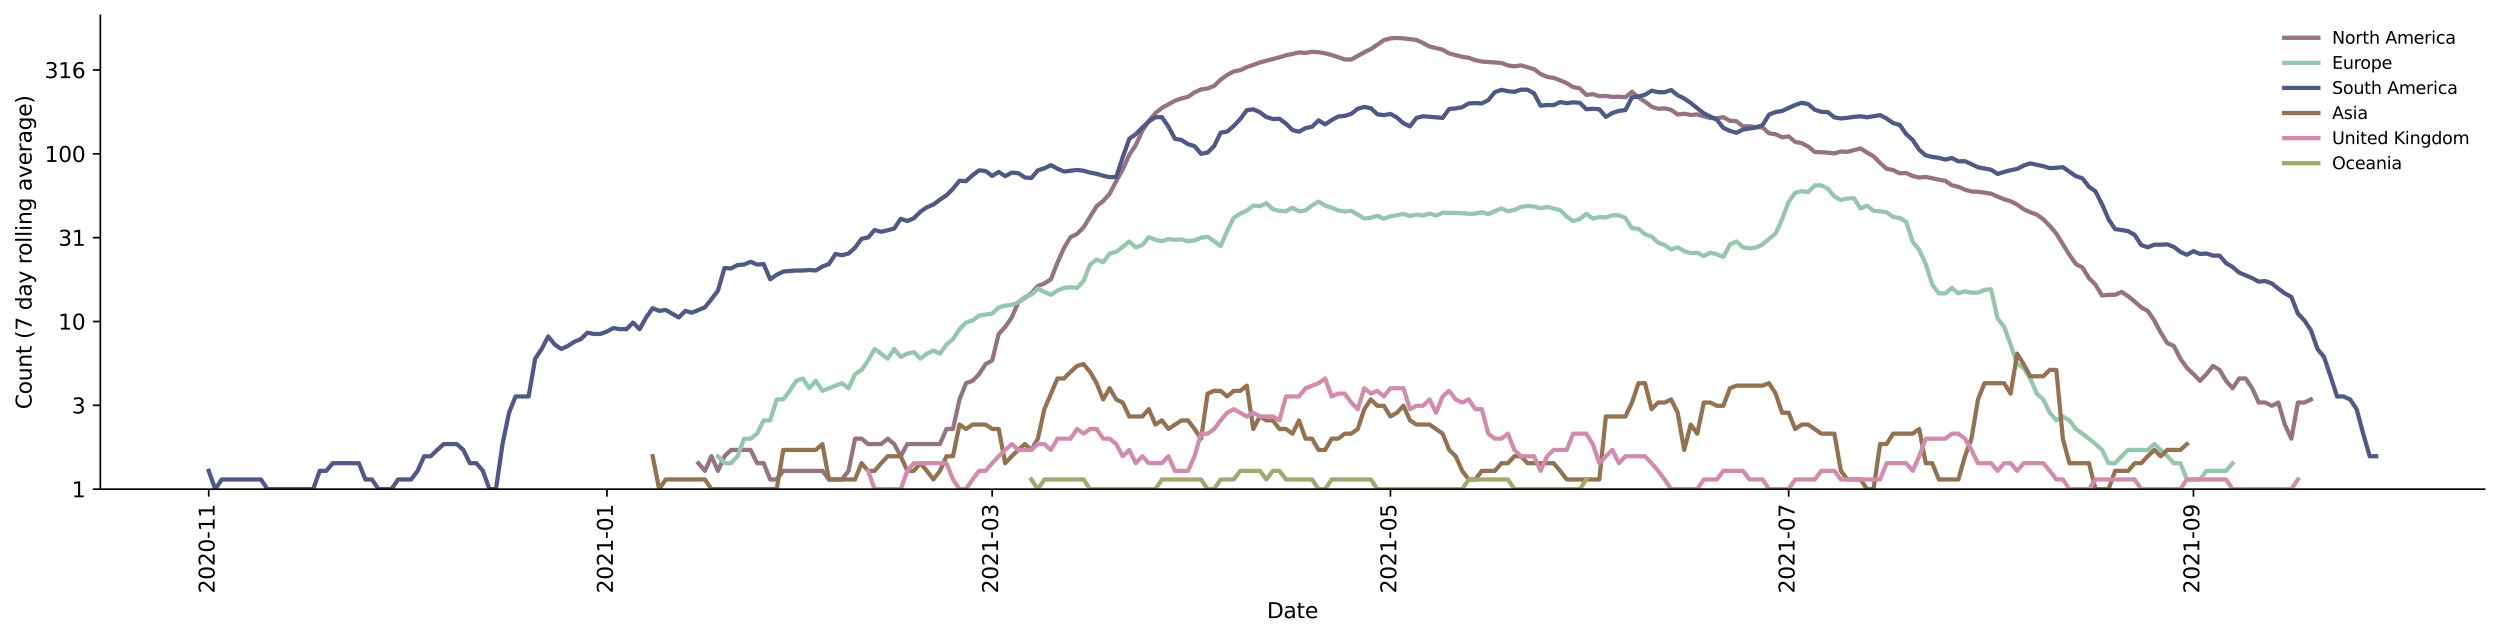 <?xml version="1.0" encoding="utf-8" standalone="no"?>
<!DOCTYPE svg PUBLIC "-//W3C//DTD SVG 1.1//EN"
  "http://www.w3.org/Graphics/SVG/1.1/DTD/svg11.dtd">
<svg height="298.621pt" version="1.1" viewBox="0 0 1170.166 298.621" width="1170.166pt" xmlns="http://www.w3.org/2000/svg" xmlns:xlink="http://www.w3.org/1999/xlink">
 <defs>
  <style type="text/css">*{stroke-linecap:butt;stroke-linejoin:round;}</style>
 </defs>
 <g id="figure_1">
  <g id="patch_1">
   <path d="M 0 298.621 
L 1170.166 298.621 
L 1170.166 0 
L 0 0 
z
" style="fill:#ffffff;"/>
  </g>
  <g id="axes_1">
   <g id="patch_2">
    <path d="M 46.966 228.96 
L 1162.966 228.96 
L 1162.966 7.2 
L 46.966 7.2 
z
" style="fill:#ffffff;"/>
   </g>
   <g id="matplotlib.axis_1">
    <g id="xtick_1">
     <g id="line2d_1">
      <defs>
       <path d="M 0 0 
L 0 3.5 
" id="mc35adcadb3" style="stroke:#000000;stroke-width:0.8;"/>
      </defs>
      <g>
       <use style="stroke:#000000;stroke-width:0.8;" x="97.693" xlink:href="#mc35adcadb3" y="228.96"/>
      </g>
     </g>
     <g id="text_1">
      <!-- 2020-11 -->
      <g transform="translate(100.452 277.743)rotate(-90)scale(0.1 -0.1)">
       <defs>
        <path d="M 1228 531 
L 3431 531 
L 3431 0 
L 469 0 
L 469 531 
Q 828 903 1448 1529 
Q 2069 2156 2228 2338 
Q 2531 2678 2651 2914 
Q 2772 3150 2772 3378 
Q 2772 3750 2511 3984 
Q 2250 4219 1831 4219 
Q 1534 4219 1204 4116 
Q 875 4013 500 3803 
L 500 4441 
Q 881 4594 1212 4672 
Q 1544 4750 1819 4750 
Q 2544 4750 2975 4387 
Q 3406 4025 3406 3419 
Q 3406 3131 3298 2873 
Q 3191 2616 2906 2266 
Q 2828 2175 2409 1742 
Q 1991 1309 1228 531 
z
" id="DejaVuSans-32" transform="scale(0.016)"/>
        <path d="M 2034 4250 
Q 1547 4250 1301 3770 
Q 1056 3291 1056 2328 
Q 1056 1369 1301 889 
Q 1547 409 2034 409 
Q 2525 409 2770 889 
Q 3016 1369 3016 2328 
Q 3016 3291 2770 3770 
Q 2525 4250 2034 4250 
z
M 2034 4750 
Q 2819 4750 3233 4129 
Q 3647 3509 3647 2328 
Q 3647 1150 3233 529 
Q 2819 -91 2034 -91 
Q 1250 -91 836 529 
Q 422 1150 422 2328 
Q 422 3509 836 4129 
Q 1250 4750 2034 4750 
z
" id="DejaVuSans-30" transform="scale(0.016)"/>
        <path d="M 313 2009 
L 1997 2009 
L 1997 1497 
L 313 1497 
L 313 2009 
z
" id="DejaVuSans-2d" transform="scale(0.016)"/>
        <path d="M 794 531 
L 1825 531 
L 1825 4091 
L 703 3866 
L 703 4441 
L 1819 4666 
L 2450 4666 
L 2450 531 
L 3481 531 
L 3481 0 
L 794 0 
L 794 531 
z
" id="DejaVuSans-31" transform="scale(0.016)"/>
       </defs>
       <use xlink:href="#DejaVuSans-32"/>
       <use x="63.623" xlink:href="#DejaVuSans-30"/>
       <use x="127.246" xlink:href="#DejaVuSans-32"/>
       <use x="190.869" xlink:href="#DejaVuSans-30"/>
       <use x="254.492" xlink:href="#DejaVuSans-2d"/>
       <use x="290.576" xlink:href="#DejaVuSans-31"/>
       <use x="354.199" xlink:href="#DejaVuSans-31"/>
      </g>
     </g>
    </g>
    <g id="xtick_2">
     <g id="line2d_2">
      <g>
       <use style="stroke:#000000;stroke-width:0.8;" x="284.1" xlink:href="#mc35adcadb3" y="228.96"/>
      </g>
     </g>
     <g id="text_2">
      <!-- 2021-01 -->
      <g transform="translate(286.86 277.743)rotate(-90)scale(0.1 -0.1)">
       <use xlink:href="#DejaVuSans-32"/>
       <use x="63.623" xlink:href="#DejaVuSans-30"/>
       <use x="127.246" xlink:href="#DejaVuSans-32"/>
       <use x="190.869" xlink:href="#DejaVuSans-31"/>
       <use x="254.492" xlink:href="#DejaVuSans-2d"/>
       <use x="290.576" xlink:href="#DejaVuSans-30"/>
       <use x="354.199" xlink:href="#DejaVuSans-31"/>
      </g>
     </g>
    </g>
    <g id="xtick_3">
     <g id="line2d_3">
      <g>
       <use style="stroke:#000000;stroke-width:0.8;" x="464.396" xlink:href="#mc35adcadb3" y="228.96"/>
      </g>
     </g>
     <g id="text_3">
      <!-- 2021-03 -->
      <g transform="translate(467.155 277.743)rotate(-90)scale(0.1 -0.1)">
       <defs>
        <path d="M 2597 2516 
Q 3050 2419 3304 2112 
Q 3559 1806 3559 1356 
Q 3559 666 3084 287 
Q 2609 -91 1734 -91 
Q 1441 -91 1130 -33 
Q 819 25 488 141 
L 488 750 
Q 750 597 1062 519 
Q 1375 441 1716 441 
Q 2309 441 2620 675 
Q 2931 909 2931 1356 
Q 2931 1769 2642 2001 
Q 2353 2234 1838 2234 
L 1294 2234 
L 1294 2753 
L 1863 2753 
Q 2328 2753 2575 2939 
Q 2822 3125 2822 3475 
Q 2822 3834 2567 4026 
Q 2313 4219 1838 4219 
Q 1578 4219 1281 4162 
Q 984 4106 628 3988 
L 628 4550 
Q 988 4650 1302 4700 
Q 1616 4750 1894 4750 
Q 2613 4750 3031 4423 
Q 3450 4097 3450 3541 
Q 3450 3153 3228 2886 
Q 3006 2619 2597 2516 
z
" id="DejaVuSans-33" transform="scale(0.016)"/>
       </defs>
       <use xlink:href="#DejaVuSans-32"/>
       <use x="63.623" xlink:href="#DejaVuSans-30"/>
       <use x="127.246" xlink:href="#DejaVuSans-32"/>
       <use x="190.869" xlink:href="#DejaVuSans-31"/>
       <use x="254.492" xlink:href="#DejaVuSans-2d"/>
       <use x="290.576" xlink:href="#DejaVuSans-30"/>
       <use x="354.199" xlink:href="#DejaVuSans-33"/>
      </g>
     </g>
    </g>
    <g id="xtick_4">
     <g id="line2d_4">
      <g>
       <use style="stroke:#000000;stroke-width:0.8;" x="650.804" xlink:href="#mc35adcadb3" y="228.96"/>
      </g>
     </g>
     <g id="text_4">
      <!-- 2021-05 -->
      <g transform="translate(653.563 277.743)rotate(-90)scale(0.1 -0.1)">
       <defs>
        <path d="M 691 4666 
L 3169 4666 
L 3169 4134 
L 1269 4134 
L 1269 2991 
Q 1406 3038 1543 3061 
Q 1681 3084 1819 3084 
Q 2600 3084 3056 2656 
Q 3513 2228 3513 1497 
Q 3513 744 3044 326 
Q 2575 -91 1722 -91 
Q 1428 -91 1123 -41 
Q 819 9 494 109 
L 494 744 
Q 775 591 1075 516 
Q 1375 441 1709 441 
Q 2250 441 2565 725 
Q 2881 1009 2881 1497 
Q 2881 1984 2565 2268 
Q 2250 2553 1709 2553 
Q 1456 2553 1204 2497 
Q 953 2441 691 2322 
L 691 4666 
z
" id="DejaVuSans-35" transform="scale(0.016)"/>
       </defs>
       <use xlink:href="#DejaVuSans-32"/>
       <use x="63.623" xlink:href="#DejaVuSans-30"/>
       <use x="127.246" xlink:href="#DejaVuSans-32"/>
       <use x="190.869" xlink:href="#DejaVuSans-31"/>
       <use x="254.492" xlink:href="#DejaVuSans-2d"/>
       <use x="290.576" xlink:href="#DejaVuSans-30"/>
       <use x="354.199" xlink:href="#DejaVuSans-35"/>
      </g>
     </g>
    </g>
    <g id="xtick_5">
     <g id="line2d_5">
      <g>
       <use style="stroke:#000000;stroke-width:0.8;" x="837.211" xlink:href="#mc35adcadb3" y="228.96"/>
      </g>
     </g>
     <g id="text_5">
      <!-- 2021-07 -->
      <g transform="translate(839.97 277.743)rotate(-90)scale(0.1 -0.1)">
       <defs>
        <path d="M 525 4666 
L 3525 4666 
L 3525 4397 
L 1831 0 
L 1172 0 
L 2766 4134 
L 525 4134 
L 525 4666 
z
" id="DejaVuSans-37" transform="scale(0.016)"/>
       </defs>
       <use xlink:href="#DejaVuSans-32"/>
       <use x="63.623" xlink:href="#DejaVuSans-30"/>
       <use x="127.246" xlink:href="#DejaVuSans-32"/>
       <use x="190.869" xlink:href="#DejaVuSans-31"/>
       <use x="254.492" xlink:href="#DejaVuSans-2d"/>
       <use x="290.576" xlink:href="#DejaVuSans-30"/>
       <use x="354.199" xlink:href="#DejaVuSans-37"/>
      </g>
     </g>
    </g>
    <g id="xtick_6">
     <g id="line2d_6">
      <g>
       <use style="stroke:#000000;stroke-width:0.8;" x="1026.674" xlink:href="#mc35adcadb3" y="228.96"/>
      </g>
     </g>
     <g id="text_6">
      <!-- 2021-09 -->
      <g transform="translate(1029.434 277.743)rotate(-90)scale(0.1 -0.1)">
       <defs>
        <path d="M 703 97 
L 703 672 
Q 941 559 1184 500 
Q 1428 441 1663 441 
Q 2288 441 2617 861 
Q 2947 1281 2994 2138 
Q 2813 1869 2534 1725 
Q 2256 1581 1919 1581 
Q 1219 1581 811 2004 
Q 403 2428 403 3163 
Q 403 3881 828 4315 
Q 1253 4750 1959 4750 
Q 2769 4750 3195 4129 
Q 3622 3509 3622 2328 
Q 3622 1225 3098 567 
Q 2575 -91 1691 -91 
Q 1453 -91 1209 -44 
Q 966 3 703 97 
z
M 1959 2075 
Q 2384 2075 2632 2365 
Q 2881 2656 2881 3163 
Q 2881 3666 2632 3958 
Q 2384 4250 1959 4250 
Q 1534 4250 1286 3958 
Q 1038 3666 1038 3163 
Q 1038 2656 1286 2365 
Q 1534 2075 1959 2075 
z
" id="DejaVuSans-39" transform="scale(0.016)"/>
       </defs>
       <use xlink:href="#DejaVuSans-32"/>
       <use x="63.623" xlink:href="#DejaVuSans-30"/>
       <use x="127.246" xlink:href="#DejaVuSans-32"/>
       <use x="190.869" xlink:href="#DejaVuSans-31"/>
       <use x="254.492" xlink:href="#DejaVuSans-2d"/>
       <use x="290.576" xlink:href="#DejaVuSans-30"/>
       <use x="354.199" xlink:href="#DejaVuSans-39"/>
      </g>
     </g>
    </g>
    <g id="text_7">
     <!-- Date -->
     <g transform="translate(593.015 289.341)scale(0.1 -0.1)">
      <defs>
       <path d="M 1259 4147 
L 1259 519 
L 2022 519 
Q 2988 519 3436 956 
Q 3884 1394 3884 2338 
Q 3884 3275 3436 3711 
Q 2988 4147 2022 4147 
L 1259 4147 
z
M 628 4666 
L 1925 4666 
Q 3281 4666 3915 4102 
Q 4550 3538 4550 2338 
Q 4550 1131 3912 565 
Q 3275 0 1925 0 
L 628 0 
L 628 4666 
z
" id="DejaVuSans-44" transform="scale(0.016)"/>
       <path d="M 2194 1759 
Q 1497 1759 1228 1600 
Q 959 1441 959 1056 
Q 959 750 1161 570 
Q 1363 391 1709 391 
Q 2188 391 2477 730 
Q 2766 1069 2766 1631 
L 2766 1759 
L 2194 1759 
z
M 3341 1997 
L 3341 0 
L 2766 0 
L 2766 531 
Q 2569 213 2275 61 
Q 1981 -91 1556 -91 
Q 1019 -91 701 211 
Q 384 513 384 1019 
Q 384 1609 779 1909 
Q 1175 2209 1959 2209 
L 2766 2209 
L 2766 2266 
Q 2766 2663 2505 2880 
Q 2244 3097 1772 3097 
Q 1472 3097 1187 3025 
Q 903 2953 641 2809 
L 641 3341 
Q 956 3463 1253 3523 
Q 1550 3584 1831 3584 
Q 2591 3584 2966 3190 
Q 3341 2797 3341 1997 
z
" id="DejaVuSans-61" transform="scale(0.016)"/>
       <path d="M 1172 4494 
L 1172 3500 
L 2356 3500 
L 2356 3053 
L 1172 3053 
L 1172 1153 
Q 1172 725 1289 603 
Q 1406 481 1766 481 
L 2356 481 
L 2356 0 
L 1766 0 
Q 1100 0 847 248 
Q 594 497 594 1153 
L 594 3053 
L 172 3053 
L 172 3500 
L 594 3500 
L 594 4494 
L 1172 4494 
z
" id="DejaVuSans-74" transform="scale(0.016)"/>
       <path d="M 3597 1894 
L 3597 1613 
L 953 1613 
Q 991 1019 1311 708 
Q 1631 397 2203 397 
Q 2534 397 2845 478 
Q 3156 559 3463 722 
L 3463 178 
Q 3153 47 2828 -22 
Q 2503 -91 2169 -91 
Q 1331 -91 842 396 
Q 353 884 353 1716 
Q 353 2575 817 3079 
Q 1281 3584 2069 3584 
Q 2775 3584 3186 3129 
Q 3597 2675 3597 1894 
z
M 3022 2063 
Q 3016 2534 2758 2815 
Q 2500 3097 2075 3097 
Q 1594 3097 1305 2825 
Q 1016 2553 972 2059 
L 3022 2063 
z
" id="DejaVuSans-65" transform="scale(0.016)"/>
      </defs>
      <use xlink:href="#DejaVuSans-44"/>
      <use x="77.002" xlink:href="#DejaVuSans-61"/>
      <use x="138.281" xlink:href="#DejaVuSans-74"/>
      <use x="177.49" xlink:href="#DejaVuSans-65"/>
     </g>
    </g>
   </g>
   <g id="matplotlib.axis_2">
    <g id="ytick_1">
     <g id="line2d_7">
      <defs>
       <path d="M 0 0 
L -3.5 0 
" id="mb1d63560dc" style="stroke:#000000;stroke-width:0.8;"/>
      </defs>
      <g>
       <use style="stroke:#000000;stroke-width:0.8;" x="46.966" xlink:href="#mb1d63560dc" y="228.96"/>
      </g>
     </g>
     <g id="text_8">
      <!-- 1 -->
      <g transform="translate(33.603 232.759)scale(0.1 -0.1)">
       <use xlink:href="#DejaVuSans-31"/>
      </g>
     </g>
    </g>
    <g id="ytick_2">
     <g id="line2d_8">
      <g>
       <use style="stroke:#000000;stroke-width:0.8;" x="46.966" xlink:href="#mb1d63560dc" y="189.721"/>
      </g>
     </g>
     <g id="text_9">
      <!-- 3 -->
      <g transform="translate(33.603 193.52)scale(0.1 -0.1)">
       <use xlink:href="#DejaVuSans-33"/>
      </g>
     </g>
    </g>
    <g id="ytick_3">
     <g id="line2d_9">
      <g>
       <use style="stroke:#000000;stroke-width:0.8;" x="46.966" xlink:href="#mb1d63560dc" y="150.482"/>
      </g>
     </g>
     <g id="text_10">
      <!-- 10 -->
      <g transform="translate(27.241 154.281)scale(0.1 -0.1)">
       <use xlink:href="#DejaVuSans-31"/>
       <use x="63.623" xlink:href="#DejaVuSans-30"/>
      </g>
     </g>
    </g>
    <g id="ytick_4">
     <g id="line2d_10">
      <g>
       <use style="stroke:#000000;stroke-width:0.8;" x="46.966" xlink:href="#mb1d63560dc" y="111.243"/>
      </g>
     </g>
     <g id="text_11">
      <!-- 31 -->
      <g transform="translate(27.241 115.043)scale(0.1 -0.1)">
       <use xlink:href="#DejaVuSans-33"/>
       <use x="63.623" xlink:href="#DejaVuSans-31"/>
      </g>
     </g>
    </g>
    <g id="ytick_5">
     <g id="line2d_11">
      <g>
       <use style="stroke:#000000;stroke-width:0.8;" x="46.966" xlink:href="#mb1d63560dc" y="72.004"/>
      </g>
     </g>
     <g id="text_12">
      <!-- 100 -->
      <g transform="translate(20.878 75.804)scale(0.1 -0.1)">
       <use xlink:href="#DejaVuSans-31"/>
       <use x="63.623" xlink:href="#DejaVuSans-30"/>
       <use x="127.246" xlink:href="#DejaVuSans-30"/>
      </g>
     </g>
    </g>
    <g id="ytick_6">
     <g id="line2d_12">
      <g>
       <use style="stroke:#000000;stroke-width:0.8;" x="46.966" xlink:href="#mb1d63560dc" y="32.766"/>
      </g>
     </g>
     <g id="text_13">
      <!-- 316 -->
      <g transform="translate(20.878 36.565)scale(0.1 -0.1)">
       <defs>
        <path d="M 2113 2584 
Q 1688 2584 1439 2293 
Q 1191 2003 1191 1497 
Q 1191 994 1439 701 
Q 1688 409 2113 409 
Q 2538 409 2786 701 
Q 3034 994 3034 1497 
Q 3034 2003 2786 2293 
Q 2538 2584 2113 2584 
z
M 3366 4563 
L 3366 3988 
Q 3128 4100 2886 4159 
Q 2644 4219 2406 4219 
Q 1781 4219 1451 3797 
Q 1122 3375 1075 2522 
Q 1259 2794 1537 2939 
Q 1816 3084 2150 3084 
Q 2853 3084 3261 2657 
Q 3669 2231 3669 1497 
Q 3669 778 3244 343 
Q 2819 -91 2113 -91 
Q 1303 -91 875 529 
Q 447 1150 447 2328 
Q 447 3434 972 4092 
Q 1497 4750 2381 4750 
Q 2619 4750 2861 4703 
Q 3103 4656 3366 4563 
z
" id="DejaVuSans-36" transform="scale(0.016)"/>
       </defs>
       <use xlink:href="#DejaVuSans-33"/>
       <use x="63.623" xlink:href="#DejaVuSans-31"/>
       <use x="127.246" xlink:href="#DejaVuSans-36"/>
      </g>
     </g>
    </g>
    <g id="text_14">
     <!-- Count (7 day rolling average) -->
     <g transform="translate(14.798 191.548)rotate(-90)scale(0.1 -0.1)">
      <defs>
       <path d="M 4122 4306 
L 4122 3641 
Q 3803 3938 3442 4084 
Q 3081 4231 2675 4231 
Q 1875 4231 1450 3742 
Q 1025 3253 1025 2328 
Q 1025 1406 1450 917 
Q 1875 428 2675 428 
Q 3081 428 3442 575 
Q 3803 722 4122 1019 
L 4122 359 
Q 3791 134 3420 21 
Q 3050 -91 2638 -91 
Q 1578 -91 968 557 
Q 359 1206 359 2328 
Q 359 3453 968 4101 
Q 1578 4750 2638 4750 
Q 3056 4750 3426 4639 
Q 3797 4528 4122 4306 
z
" id="DejaVuSans-43" transform="scale(0.016)"/>
       <path d="M 1959 3097 
Q 1497 3097 1228 2736 
Q 959 2375 959 1747 
Q 959 1119 1226 758 
Q 1494 397 1959 397 
Q 2419 397 2687 759 
Q 2956 1122 2956 1747 
Q 2956 2369 2687 2733 
Q 2419 3097 1959 3097 
z
M 1959 3584 
Q 2709 3584 3137 3096 
Q 3566 2609 3566 1747 
Q 3566 888 3137 398 
Q 2709 -91 1959 -91 
Q 1206 -91 779 398 
Q 353 888 353 1747 
Q 353 2609 779 3096 
Q 1206 3584 1959 3584 
z
" id="DejaVuSans-6f" transform="scale(0.016)"/>
       <path d="M 544 1381 
L 544 3500 
L 1119 3500 
L 1119 1403 
Q 1119 906 1312 657 
Q 1506 409 1894 409 
Q 2359 409 2629 706 
Q 2900 1003 2900 1516 
L 2900 3500 
L 3475 3500 
L 3475 0 
L 2900 0 
L 2900 538 
Q 2691 219 2414 64 
Q 2138 -91 1772 -91 
Q 1169 -91 856 284 
Q 544 659 544 1381 
z
M 1991 3584 
L 1991 3584 
z
" id="DejaVuSans-75" transform="scale(0.016)"/>
       <path d="M 3513 2113 
L 3513 0 
L 2938 0 
L 2938 2094 
Q 2938 2591 2744 2837 
Q 2550 3084 2163 3084 
Q 1697 3084 1428 2787 
Q 1159 2491 1159 1978 
L 1159 0 
L 581 0 
L 581 3500 
L 1159 3500 
L 1159 2956 
Q 1366 3272 1645 3428 
Q 1925 3584 2291 3584 
Q 2894 3584 3203 3211 
Q 3513 2838 3513 2113 
z
" id="DejaVuSans-6e" transform="scale(0.016)"/>
       <path id="DejaVuSans-20" transform="scale(0.016)"/>
       <path d="M 1984 4856 
Q 1566 4138 1362 3434 
Q 1159 2731 1159 2009 
Q 1159 1288 1364 580 
Q 1569 -128 1984 -844 
L 1484 -844 
Q 1016 -109 783 600 
Q 550 1309 550 2009 
Q 550 2706 781 3412 
Q 1013 4119 1484 4856 
L 1984 4856 
z
" id="DejaVuSans-28" transform="scale(0.016)"/>
       <path d="M 2906 2969 
L 2906 4863 
L 3481 4863 
L 3481 0 
L 2906 0 
L 2906 525 
Q 2725 213 2448 61 
Q 2172 -91 1784 -91 
Q 1150 -91 751 415 
Q 353 922 353 1747 
Q 353 2572 751 3078 
Q 1150 3584 1784 3584 
Q 2172 3584 2448 3432 
Q 2725 3281 2906 2969 
z
M 947 1747 
Q 947 1113 1208 752 
Q 1469 391 1925 391 
Q 2381 391 2643 752 
Q 2906 1113 2906 1747 
Q 2906 2381 2643 2742 
Q 2381 3103 1925 3103 
Q 1469 3103 1208 2742 
Q 947 2381 947 1747 
z
" id="DejaVuSans-64" transform="scale(0.016)"/>
       <path d="M 2059 -325 
Q 1816 -950 1584 -1140 
Q 1353 -1331 966 -1331 
L 506 -1331 
L 506 -850 
L 844 -850 
Q 1081 -850 1212 -737 
Q 1344 -625 1503 -206 
L 1606 56 
L 191 3500 
L 800 3500 
L 1894 763 
L 2988 3500 
L 3597 3500 
L 2059 -325 
z
" id="DejaVuSans-79" transform="scale(0.016)"/>
       <path d="M 2631 2963 
Q 2534 3019 2420 3045 
Q 2306 3072 2169 3072 
Q 1681 3072 1420 2755 
Q 1159 2438 1159 1844 
L 1159 0 
L 581 0 
L 581 3500 
L 1159 3500 
L 1159 2956 
Q 1341 3275 1631 3429 
Q 1922 3584 2338 3584 
Q 2397 3584 2469 3576 
Q 2541 3569 2628 3553 
L 2631 2963 
z
" id="DejaVuSans-72" transform="scale(0.016)"/>
       <path d="M 603 4863 
L 1178 4863 
L 1178 0 
L 603 0 
L 603 4863 
z
" id="DejaVuSans-6c" transform="scale(0.016)"/>
       <path d="M 603 3500 
L 1178 3500 
L 1178 0 
L 603 0 
L 603 3500 
z
M 603 4863 
L 1178 4863 
L 1178 4134 
L 603 4134 
L 603 4863 
z
" id="DejaVuSans-69" transform="scale(0.016)"/>
       <path d="M 2906 1791 
Q 2906 2416 2648 2759 
Q 2391 3103 1925 3103 
Q 1463 3103 1205 2759 
Q 947 2416 947 1791 
Q 947 1169 1205 825 
Q 1463 481 1925 481 
Q 2391 481 2648 825 
Q 2906 1169 2906 1791 
z
M 3481 434 
Q 3481 -459 3084 -895 
Q 2688 -1331 1869 -1331 
Q 1566 -1331 1297 -1286 
Q 1028 -1241 775 -1147 
L 775 -588 
Q 1028 -725 1275 -790 
Q 1522 -856 1778 -856 
Q 2344 -856 2625 -561 
Q 2906 -266 2906 331 
L 2906 616 
Q 2728 306 2450 153 
Q 2172 0 1784 0 
Q 1141 0 747 490 
Q 353 981 353 1791 
Q 353 2603 747 3093 
Q 1141 3584 1784 3584 
Q 2172 3584 2450 3431 
Q 2728 3278 2906 2969 
L 2906 3500 
L 3481 3500 
L 3481 434 
z
" id="DejaVuSans-67" transform="scale(0.016)"/>
       <path d="M 191 3500 
L 800 3500 
L 1894 563 
L 2988 3500 
L 3597 3500 
L 2284 0 
L 1503 0 
L 191 3500 
z
" id="DejaVuSans-76" transform="scale(0.016)"/>
       <path d="M 513 4856 
L 1013 4856 
Q 1481 4119 1714 3412 
Q 1947 2706 1947 2009 
Q 1947 1309 1714 600 
Q 1481 -109 1013 -844 
L 513 -844 
Q 928 -128 1133 580 
Q 1338 1288 1338 2009 
Q 1338 2731 1133 3434 
Q 928 4138 513 4856 
z
" id="DejaVuSans-29" transform="scale(0.016)"/>
      </defs>
      <use xlink:href="#DejaVuSans-43"/>
      <use x="69.824" xlink:href="#DejaVuSans-6f"/>
      <use x="131.006" xlink:href="#DejaVuSans-75"/>
      <use x="194.385" xlink:href="#DejaVuSans-6e"/>
      <use x="257.764" xlink:href="#DejaVuSans-74"/>
      <use x="296.973" xlink:href="#DejaVuSans-20"/>
      <use x="328.76" xlink:href="#DejaVuSans-28"/>
      <use x="367.773" xlink:href="#DejaVuSans-37"/>
      <use x="431.396" xlink:href="#DejaVuSans-20"/>
      <use x="463.184" xlink:href="#DejaVuSans-64"/>
      <use x="526.66" xlink:href="#DejaVuSans-61"/>
      <use x="587.939" xlink:href="#DejaVuSans-79"/>
      <use x="647.119" xlink:href="#DejaVuSans-20"/>
      <use x="678.906" xlink:href="#DejaVuSans-72"/>
      <use x="717.77" xlink:href="#DejaVuSans-6f"/>
      <use x="778.951" xlink:href="#DejaVuSans-6c"/>
      <use x="806.734" xlink:href="#DejaVuSans-6c"/>
      <use x="834.518" xlink:href="#DejaVuSans-69"/>
      <use x="862.301" xlink:href="#DejaVuSans-6e"/>
      <use x="925.68" xlink:href="#DejaVuSans-67"/>
      <use x="989.156" xlink:href="#DejaVuSans-20"/>
      <use x="1020.943" xlink:href="#DejaVuSans-61"/>
      <use x="1082.223" xlink:href="#DejaVuSans-76"/>
      <use x="1141.402" xlink:href="#DejaVuSans-65"/>
      <use x="1202.926" xlink:href="#DejaVuSans-72"/>
      <use x="1244.039" xlink:href="#DejaVuSans-61"/>
      <use x="1305.318" xlink:href="#DejaVuSans-67"/>
      <use x="1368.795" xlink:href="#DejaVuSans-65"/>
      <use x="1430.318" xlink:href="#DejaVuSans-29"/>
     </g>
    </g>
   </g>
   <g id="line2d_13">
    <path clip-path="url(#pa91014106d)" d="M 326.882 216.804 
L 329.938 220.395 
L 332.994 213.555 
L 336.05 220.395 
L 339.106 213.555 
L 342.162 210.59 
L 351.329 210.59 
L 354.385 216.804 
L 357.441 216.804 
L 360.497 224.409 
L 363.553 224.409 
L 366.609 220.395 
L 384.944 220.395 
L 388 224.409 
L 394.111 224.409 
L 397.167 220.395 
L 400.223 205.336 
L 403.279 205.336 
L 406.335 207.862 
L 412.446 207.862 
L 415.502 205.336 
L 418.558 207.862 
L 421.614 213.555 
L 424.67 207.862 
L 439.949 207.862 
L 443.005 200.785 
L 446.061 200.785 
L 449.117 186.966 
L 452.173 179.36 
L 455.228 178.243 
L 458.284 175.094 
L 461.34 170.418 
L 464.396 168.714 
L 467.452 156.309 
L 470.508 153.008 
L 473.564 148.588 
L 476.62 141.54 
L 482.731 137.318 
L 485.787 133.86 
L 488.843 132.685 
L 491.899 130.721 
L 494.955 122.952 
L 498.011 116.093 
L 501.066 110.992 
L 504.122 109.497 
L 507.178 106.421 
L 513.29 96.516 
L 516.346 94.105 
L 519.402 90.654 
L 522.457 84.793 
L 525.513 79.307 
L 528.569 72.495 
L 531.625 67.925 
L 534.681 61.204 
L 537.737 56.569 
L 540.793 52.959 
L 543.848 50.515 
L 549.96 47.161 
L 553.016 46.074 
L 556.072 45.309 
L 559.128 43.238 
L 562.184 41.863 
L 565.239 41.404 
L 568.295 40.215 
L 571.351 37.28 
L 574.407 35.101 
L 577.463 33.443 
L 580.519 32.852 
L 583.575 31.416 
L 586.63 30.396 
L 589.686 29.238 
L 598.854 26.826 
L 601.91 25.907 
L 608.021 24.55 
L 611.077 24.756 
L 614.133 24.237 
L 617.189 24.453 
L 620.245 24.976 
L 623.301 25.744 
L 629.413 27.81 
L 632.468 27.89 
L 638.58 24.441 
L 641.636 22.989 
L 647.748 18.797 
L 650.804 17.939 
L 653.859 17.76 
L 656.915 17.949 
L 663.027 18.725 
L 666.083 20.141 
L 669.139 21.785 
L 672.195 22.473 
L 675.25 23.279 
L 678.306 25.013 
L 684.418 26.594 
L 687.474 27.06 
L 690.53 28.158 
L 693.586 28.81 
L 702.753 29.475 
L 705.809 30.626 
L 708.865 31.048 
L 711.921 30.597 
L 718.032 32.346 
L 721.088 34.626 
L 724.144 35.969 
L 727.2 36.446 
L 730.256 37.597 
L 733.312 38.936 
L 736.368 40.775 
L 739.423 41.345 
L 742.479 44.409 
L 745.535 44.064 
L 748.591 44.999 
L 751.647 44.889 
L 754.703 45.354 
L 757.759 45.265 
L 760.814 45.51 
L 763.87 42.967 
L 766.926 45.622 
L 769.982 47.586 
L 773.038 49.924 
L 776.094 50.906 
L 779.15 50.697 
L 782.205 51.408 
L 785.261 53.606 
L 788.317 53.239 
L 791.373 53.805 
L 794.429 53.549 
L 797.485 54.497 
L 800.541 55.233 
L 803.597 55.352 
L 806.652 54.848 
L 809.708 56.538 
L 812.764 56.724 
L 815.82 59.14 
L 818.876 59.106 
L 821.932 59.509 
L 824.988 59.644 
L 828.043 62.395 
L 831.099 62.838 
L 834.155 64.244 
L 837.211 63.82 
L 840.267 66.446 
L 843.323 66.988 
L 846.379 68.624 
L 849.434 71.139 
L 855.546 71.425 
L 858.602 71.81 
L 861.658 70.903 
L 864.714 71.092 
L 870.825 69.472 
L 873.881 71.425 
L 876.937 73.143 
L 879.993 76.251 
L 883.049 78.947 
L 886.105 79.61 
L 889.161 81.103 
L 892.216 80.976 
L 895.272 82.399 
L 898.328 83.133 
L 901.384 82.797 
L 907.496 84.091 
L 910.552 84.651 
L 913.607 86.762 
L 916.663 87.444 
L 919.719 88.772 
L 922.775 89.659 
L 925.831 89.741 
L 931.943 90.654 
L 934.998 92.028 
L 938.054 93.277 
L 941.11 94.198 
L 944.166 95.726 
L 947.222 97.945 
L 950.278 99.328 
L 953.334 100.431 
L 956.39 102.631 
L 959.445 105.76 
L 962.501 109.351 
L 968.613 119.253 
L 971.669 123.61 
L 974.725 125.195 
L 977.781 130.18 
L 980.836 133.267 
L 983.892 138.326 
L 986.948 137.987 
L 990.004 137.987 
L 993.06 136.663 
L 996.116 138.668 
L 999.172 141.168 
L 1002.227 143.865 
L 1005.283 145.508 
L 1008.339 149.999 
L 1011.395 155.736 
L 1014.451 160.613 
L 1017.507 161.95 
L 1020.563 167.892 
L 1023.618 172.212 
L 1026.674 175.094 
L 1029.73 178.243 
L 1032.786 175.094 
L 1035.842 171.304 
L 1038.898 173.146 
L 1041.954 178.243 
L 1045.009 181.712 
L 1048.065 177.161 
L 1051.121 177.161 
L 1054.177 181.712 
L 1057.233 188.416 
L 1060.289 188.416 
L 1063.345 189.931 
L 1066.4 188.416 
L 1069.456 198.719 
L 1072.512 205.336 
L 1075.568 188.416 
L 1078.624 188.416 
L 1081.68 186.966 
L 1081.68 186.966 
" style="fill:none;stroke:#947383;stroke-linecap:square;stroke-width:2;"/>
   </g>
   <g id="line2d_14">
    <path clip-path="url(#pa91014106d)" d="M 336.05 213.555 
L 339.106 216.804 
L 342.162 216.804 
L 345.218 213.555 
L 348.273 205.336 
L 351.329 205.336 
L 354.385 202.984 
L 357.441 196.77 
L 360.497 196.77 
L 363.553 186.966 
L 366.609 186.966 
L 369.664 182.951 
L 372.72 178.243 
L 375.776 177.161 
L 378.832 181.712 
L 381.888 178.243 
L 384.944 182.951 
L 391.055 180.516 
L 394.111 179.36 
L 397.167 181.712 
L 400.223 175.094 
L 403.279 173.146 
L 406.335 168.714 
L 409.391 163.341 
L 412.446 165.541 
L 415.502 167.892 
L 418.558 163.341 
L 421.614 167.09 
L 424.67 165.541 
L 427.726 164.792 
L 430.782 167.892 
L 433.837 165.541 
L 436.893 164.059 
L 439.949 165.541 
L 443.005 161.275 
L 446.061 158.702 
L 449.117 154.073 
L 452.173 150.973 
L 455.228 149.999 
L 458.284 147.679 
L 464.396 146.794 
L 467.452 143.865 
L 470.508 143.072 
L 473.564 142.683 
L 476.62 141.54 
L 479.675 139.014 
L 482.731 137.987 
L 485.787 135.077 
L 488.843 136.663 
L 491.899 137.987 
L 494.955 136.02 
L 498.011 134.769 
L 501.066 134.463 
L 504.122 134.769 
L 507.178 131.549 
L 510.234 123.832 
L 513.29 121.465 
L 516.346 122.736 
L 519.402 118.673 
L 522.457 117.916 
L 525.513 115.565 
L 528.569 113.039 
L 531.625 115.74 
L 534.681 114.702 
L 537.737 110.992 
L 540.793 112.237 
L 543.848 112.877 
L 546.904 111.921 
L 549.96 112.237 
L 553.016 112.079 
L 556.072 112.877 
L 559.128 112.555 
L 562.184 111.299 
L 565.239 110.839 
L 568.295 112.877 
L 571.351 115.217 
L 574.407 108.064 
L 577.463 101.921 
L 580.519 99.985 
L 583.575 98.576 
L 586.63 96.218 
L 589.686 96.516 
L 592.742 95.145 
L 595.798 97.945 
L 598.854 98.683 
L 601.91 98.897 
L 604.966 97.223 
L 608.021 98.897 
L 611.077 98.47 
L 614.133 96.119 
L 617.189 94.386 
L 620.245 96.218 
L 623.301 97.223 
L 626.357 98.47 
L 629.413 99.004 
L 632.468 98.683 
L 638.58 102.274 
L 641.636 101.921 
L 644.692 100.996 
L 647.748 102.392 
L 650.804 101.225 
L 653.859 100.769 
L 656.915 100.096 
L 659.971 101.11 
L 663.027 100.431 
L 666.083 100.882 
L 669.139 99.985 
L 672.195 100.882 
L 675.25 99.546 
L 684.418 99.765 
L 687.474 100.096 
L 690.53 99.985 
L 693.586 99.328 
L 696.641 100.208 
L 702.753 97.531 
L 705.809 98.897 
L 708.865 98.259 
L 711.921 96.818 
L 714.977 96.417 
L 718.032 96.617 
L 721.088 97.531 
L 724.144 96.818 
L 730.256 98.365 
L 733.312 101.34 
L 736.368 103.478 
L 739.423 102.511 
L 742.479 100.096 
L 745.535 102.274 
L 748.591 101.571 
L 751.647 101.804 
L 754.703 100.769 
L 757.759 100.769 
L 760.814 102.038 
L 763.87 106.825 
L 766.926 107.096 
L 769.982 109.643 
L 773.038 110.687 
L 776.094 113.529 
L 779.15 114.702 
L 782.205 116.811 
L 785.261 115.74 
L 788.317 117.544 
L 791.373 118.483 
L 794.429 118.293 
L 797.485 119.842 
L 800.541 118.293 
L 803.597 119.059 
L 806.652 120.241 
L 809.708 114.532 
L 812.764 113.039 
L 815.82 115.74 
L 818.876 116.271 
L 821.932 115.916 
L 824.988 114.363 
L 828.043 111.765 
L 831.099 109.351 
L 834.155 102.511 
L 837.211 94.48 
L 840.267 90.236 
L 843.323 89.496 
L 846.379 89.905 
L 849.434 86.762 
L 852.49 86.762 
L 855.546 88.297 
L 858.602 91.94 
L 861.658 93.643 
L 864.714 92.916 
L 867.77 92.736 
L 870.825 97.634 
L 873.881 96.218 
L 876.937 98.683 
L 879.993 98.897 
L 883.049 99.328 
L 886.105 101.571 
L 889.161 102.038 
L 892.216 103.848 
L 895.272 113.201 
L 898.328 116.992 
L 901.384 123.61 
L 904.44 133.267 
L 907.496 137.318 
L 910.552 137.318 
L 913.607 134.769 
L 916.663 137.318 
L 919.719 136.34 
L 922.775 136.989 
L 925.831 136.989 
L 928.887 135.703 
L 931.943 135.389 
L 934.998 149.052 
L 938.054 153.008 
L 941.11 161.275 
L 944.166 170.418 
L 947.222 172.212 
L 950.278 177.161 
L 953.334 184.237 
L 956.39 186.966 
L 959.445 193.179 
L 962.501 196.77 
L 965.557 194.928 
L 968.613 196.77 
L 971.669 200.785 
L 974.725 202.984 
L 977.781 205.336 
L 980.836 207.862 
L 983.892 210.59 
L 986.948 216.804 
L 990.004 216.804 
L 993.06 213.555 
L 996.116 210.59 
L 1005.283 210.59 
L 1008.339 207.862 
L 1011.395 210.59 
L 1014.451 213.555 
L 1017.507 216.804 
L 1020.563 216.804 
L 1023.618 224.409 
L 1029.73 224.409 
L 1032.786 220.395 
L 1041.954 220.395 
L 1045.009 216.804 
L 1045.009 216.804 
" style="fill:none;stroke:#96c6ad;stroke-linecap:square;stroke-width:2;"/>
   </g>
   <g id="line2d_15">
    <path clip-path="url(#pa91014106d)" d="M 97.693 220.395 
L 100.749 228.96 
L 103.805 224.409 
L 122.14 224.409 
L 125.196 228.96 
L 146.587 228.96 
L 149.643 220.395 
L 152.698 220.395 
L 155.754 216.804 
L 167.978 216.804 
L 171.034 224.409 
L 174.089 224.409 
L 177.145 228.96 
L 183.257 228.96 
L 186.313 224.409 
L 192.425 224.409 
L 195.48 220.395 
L 198.536 213.555 
L 201.592 213.555 
L 204.648 210.59 
L 207.704 207.862 
L 213.816 207.862 
L 216.871 210.59 
L 219.927 216.804 
L 222.983 216.804 
L 226.039 220.395 
L 229.095 228.96 
L 232.151 228.96 
L 235.207 207.862 
L 238.262 193.179 
L 241.318 185.574 
L 247.43 185.574 
L 250.486 167.892 
L 253.542 163.341 
L 256.598 157.484 
L 259.653 161.275 
L 262.709 163.341 
L 265.765 161.95 
L 268.821 159.964 
L 271.877 158.702 
L 274.933 155.736 
L 277.989 156.309 
L 281.044 156.309 
L 284.1 155.173 
L 287.156 153.536 
L 290.212 154.073 
L 293.268 154.073 
L 296.324 150.973 
L 299.38 154.073 
L 302.436 148.588 
L 305.491 144.268 
L 308.547 145.508 
L 311.603 145.09 
L 317.715 148.588 
L 320.771 145.508 
L 323.827 146.36 
L 329.938 143.865 
L 332.994 140.074 
L 336.05 136.02 
L 339.106 125.428 
L 342.162 125.662 
L 345.218 124.055 
L 348.273 123.832 
L 351.329 122.521 
L 354.385 123.832 
L 357.441 123.61 
L 360.497 130.721 
L 363.553 128.606 
L 366.609 127.102 
L 372.72 126.615 
L 375.776 126.615 
L 378.832 126.375 
L 381.888 126.615 
L 384.944 124.735 
L 388 123.61 
L 391.055 118.865 
L 394.111 119.448 
L 397.167 118.673 
L 400.223 115.916 
L 403.279 111.765 
L 406.335 111.145 
L 409.391 107.646 
L 412.446 108.488 
L 415.502 107.785 
L 418.558 106.96 
L 421.614 102.392 
L 424.67 103.478 
L 427.726 102.156 
L 430.782 99.112 
L 433.837 97.02 
L 436.893 95.726 
L 439.949 93.459 
L 443.005 91.42 
L 446.061 88.376 
L 449.117 84.581 
L 452.173 84.793 
L 455.228 82.005 
L 458.284 79.732 
L 461.34 80.038 
L 464.396 82.333 
L 467.452 80.473 
L 470.508 82.465 
L 473.564 80.786 
L 476.62 81.039 
L 479.675 83.066 
L 482.731 83.336 
L 485.787 79.732 
L 488.843 78.768 
L 491.899 77.315 
L 494.955 78.947 
L 498.011 80.286 
L 504.122 79.549 
L 507.178 79.915 
L 510.234 80.786 
L 513.29 81.358 
L 516.346 82.267 
L 519.402 82.931 
L 522.457 82.864 
L 525.513 73.599 
L 528.569 64.989 
L 531.625 62.801 
L 534.681 59.712 
L 537.737 56.848 
L 540.793 54.878 
L 543.848 54.848 
L 546.904 59.274 
L 549.96 64.989 
L 553.016 65.508 
L 556.072 67.496 
L 559.128 68.404 
L 562.184 72.004 
L 565.239 71.425 
L 568.295 68.36 
L 571.351 62.102 
L 574.407 61.596 
L 577.463 58.94 
L 580.519 55.713 
L 583.575 51.568 
L 586.63 51.169 
L 589.686 52.517 
L 592.742 54.79 
L 595.798 55.713 
L 598.854 55.562 
L 601.91 57.83 
L 604.966 60.886 
L 608.021 61.632 
L 611.077 59.985 
L 614.133 59.307 
L 617.189 56.322 
L 620.245 58.218 
L 623.301 56.199 
L 626.357 54.526 
L 629.413 54.236 
L 632.468 53.295 
L 635.524 50.88 
L 638.58 50.052 
L 641.636 50.645 
L 644.692 53.464 
L 647.748 53.919 
L 650.804 53.323 
L 653.859 54.996 
L 656.915 57.734 
L 659.971 59.14 
L 663.027 55.174 
L 666.083 54.41 
L 675.25 55.174 
L 678.306 50.985 
L 681.362 50.749 
L 684.418 50.18 
L 687.474 48.405 
L 690.53 48.235 
L 693.586 48.429 
L 696.641 46.834 
L 699.697 43.113 
L 702.753 42.045 
L 705.809 42.698 
L 708.865 42.988 
L 711.921 41.964 
L 714.977 42.004 
L 718.032 43.702 
L 721.088 49.444 
L 724.144 49.143 
L 727.2 49.218 
L 730.256 47.777 
L 733.312 48.283 
L 736.368 47.897 
L 739.423 48.114 
L 742.479 51.116 
L 745.535 50.906 
L 748.591 51.143 
L 751.647 54.702 
L 754.703 52.904 
L 757.759 51.89 
L 760.814 51.514 
L 763.87 45.555 
L 766.926 45.221 
L 769.982 44.344 
L 773.038 42.452 
L 776.094 43.133 
L 779.15 43.175 
L 782.205 42.126 
L 785.261 44.605 
L 788.317 46.097 
L 791.373 48.186 
L 797.485 53.071 
L 803.597 56.016 
L 806.652 59.882 
L 809.708 61.275 
L 812.764 62.139 
L 815.82 60.641 
L 821.932 59.644 
L 824.988 58.577 
L 828.043 53.634 
L 831.099 52.434 
L 834.155 51.944 
L 840.267 49.143 
L 843.323 48.114 
L 846.379 48.747 
L 849.434 51.355 
L 852.49 52.352 
L 855.546 52.462 
L 858.602 54.937 
L 861.658 55.442 
L 864.714 55.144 
L 867.77 54.702 
L 870.825 54.439 
L 873.881 54.907 
L 879.993 53.891 
L 883.049 55.442 
L 886.105 57.606 
L 889.161 58.446 
L 892.216 62.727 
L 895.272 65.548 
L 898.328 70.11 
L 901.384 72.743 
L 904.44 73.447 
L 907.496 73.907 
L 910.552 74.688 
L 913.607 73.958 
L 916.663 75.541 
L 919.719 75.433 
L 925.831 78.296 
L 931.943 79.428 
L 934.998 81.422 
L 938.054 80.473 
L 941.11 79.671 
L 944.166 79.066 
L 947.222 77.486 
L 950.278 76.472 
L 956.39 77.773 
L 959.445 78.709 
L 962.501 78.531 
L 965.557 78.238 
L 971.669 82.465 
L 974.725 83.472 
L 977.781 87.444 
L 980.836 89.577 
L 983.892 95.629 
L 986.948 102.631 
L 990.004 107.233 
L 993.06 107.646 
L 996.116 108.205 
L 999.172 109.938 
L 1002.227 114.702 
L 1005.283 115.74 
L 1008.339 114.532 
L 1011.395 114.532 
L 1014.451 114.363 
L 1017.507 115.565 
L 1020.563 117.916 
L 1023.618 119.253 
L 1026.674 117.544 
L 1029.73 118.865 
L 1032.786 118.673 
L 1035.842 119.645 
L 1038.898 119.645 
L 1041.954 123.17 
L 1045.009 124.964 
L 1048.065 127.596 
L 1054.177 130.18 
L 1057.233 131.829 
L 1060.289 131.549 
L 1063.345 132.685 
L 1066.4 135.077 
L 1069.456 137.318 
L 1072.512 139.014 
L 1075.568 146.794 
L 1078.624 149.999 
L 1081.68 154.619 
L 1084.736 163.341 
L 1087.791 167.09 
L 1090.847 176.112 
L 1093.903 185.574 
L 1096.959 185.574 
L 1100.015 186.966 
L 1103.071 191.517 
L 1106.127 202.984 
L 1109.182 213.555 
L 1112.238 213.555 
L 1112.238 213.555 
" style="fill:none;stroke:#525886;stroke-linecap:square;stroke-width:2;"/>
   </g>
   <g id="line2d_16">
    <path clip-path="url(#pa91014106d)" d="M 305.491 213.555 
L 308.547 228.96 
L 311.603 224.409 
L 329.938 224.409 
L 332.994 228.96 
L 363.553 228.96 
L 366.609 210.59 
L 381.888 210.59 
L 384.944 207.862 
L 388 224.409 
L 400.223 224.409 
L 403.279 216.804 
L 406.335 220.395 
L 409.391 220.395 
L 412.446 216.804 
L 415.502 213.555 
L 421.614 213.555 
L 424.67 220.395 
L 427.726 220.395 
L 430.782 216.804 
L 433.837 220.395 
L 436.893 224.409 
L 439.949 220.395 
L 443.005 213.555 
L 446.061 213.555 
L 449.117 198.719 
L 452.173 200.785 
L 455.228 198.719 
L 461.34 198.719 
L 464.396 200.785 
L 467.452 200.785 
L 470.508 216.804 
L 473.564 213.555 
L 476.62 210.59 
L 479.675 207.862 
L 482.731 210.59 
L 485.787 205.336 
L 488.843 191.517 
L 494.955 177.161 
L 498.011 177.161 
L 501.066 174.106 
L 504.122 171.304 
L 507.178 170.418 
L 510.234 174.106 
L 513.29 179.36 
L 516.346 186.966 
L 519.402 181.712 
L 522.457 186.966 
L 525.513 188.416 
L 528.569 194.928 
L 534.681 194.928 
L 537.737 191.517 
L 540.793 198.719 
L 543.848 196.77 
L 546.904 200.785 
L 553.016 196.77 
L 556.072 196.77 
L 559.128 200.785 
L 562.184 205.336 
L 565.239 184.237 
L 568.295 182.951 
L 571.351 182.951 
L 574.407 185.574 
L 577.463 182.951 
L 580.519 182.951 
L 583.575 180.516 
L 586.63 200.785 
L 589.686 194.928 
L 592.742 196.77 
L 595.798 196.77 
L 598.854 200.785 
L 601.91 200.785 
L 604.966 202.984 
L 608.021 196.77 
L 611.077 205.336 
L 614.133 205.336 
L 617.189 210.59 
L 620.245 210.59 
L 623.301 205.336 
L 626.357 205.336 
L 629.413 202.984 
L 632.468 202.984 
L 635.524 200.785 
L 638.58 191.517 
L 641.636 186.966 
L 644.692 189.931 
L 647.748 189.931 
L 650.804 194.928 
L 653.859 193.179 
L 656.915 189.931 
L 659.971 196.77 
L 663.027 198.719 
L 669.139 198.719 
L 675.25 202.984 
L 678.306 210.59 
L 681.362 213.555 
L 684.418 220.395 
L 687.474 224.409 
L 690.53 224.409 
L 693.586 220.395 
L 699.697 220.395 
L 702.753 216.804 
L 705.809 216.804 
L 708.865 213.555 
L 711.921 213.555 
L 714.977 216.804 
L 727.2 216.804 
L 730.256 220.395 
L 733.312 224.409 
L 748.591 224.409 
L 751.647 194.928 
L 760.814 194.928 
L 763.87 188.416 
L 766.926 179.36 
L 769.982 179.36 
L 773.038 191.517 
L 776.094 188.416 
L 779.15 188.416 
L 782.205 186.966 
L 785.261 193.179 
L 788.317 210.59 
L 791.373 198.719 
L 794.429 202.984 
L 797.485 188.416 
L 800.541 188.416 
L 803.597 189.931 
L 806.652 189.931 
L 809.708 181.712 
L 812.764 180.516 
L 824.988 180.516 
L 828.043 179.36 
L 831.099 184.237 
L 834.155 193.179 
L 837.211 193.179 
L 840.267 200.785 
L 843.323 198.719 
L 846.379 198.719 
L 852.49 202.984 
L 858.602 202.984 
L 861.658 220.395 
L 864.714 224.409 
L 870.825 224.409 
L 873.881 228.96 
L 876.937 228.96 
L 879.993 207.862 
L 883.049 207.862 
L 886.105 202.984 
L 895.272 202.984 
L 898.328 200.785 
L 901.384 216.804 
L 904.44 216.804 
L 907.496 224.409 
L 916.663 224.409 
L 919.719 213.555 
L 922.775 205.336 
L 925.831 186.966 
L 928.887 179.36 
L 938.054 179.36 
L 941.11 184.237 
L 944.166 165.541 
L 947.222 170.418 
L 950.278 176.112 
L 956.39 176.112 
L 959.445 173.146 
L 962.501 173.146 
L 965.557 205.336 
L 968.613 216.804 
L 977.781 216.804 
L 980.836 228.96 
L 986.948 228.96 
L 990.004 220.395 
L 996.116 220.395 
L 999.172 216.804 
L 1002.227 216.804 
L 1005.283 213.555 
L 1008.339 210.59 
L 1011.395 213.555 
L 1014.451 210.59 
L 1020.563 210.59 
L 1023.618 207.862 
L 1023.618 207.862 
" style="fill:none;stroke:#937252;stroke-linecap:square;stroke-width:2;"/>
   </g>
   <g id="line2d_17">
    <path clip-path="url(#pa91014106d)" d="M 406.335 220.395 
L 409.391 228.96 
L 421.614 228.96 
L 424.67 220.395 
L 427.726 216.804 
L 443.005 216.804 
L 446.061 224.409 
L 449.117 228.96 
L 452.173 228.96 
L 455.228 224.409 
L 458.284 220.395 
L 461.34 220.395 
L 464.396 216.804 
L 467.452 213.555 
L 470.508 210.59 
L 473.564 207.862 
L 476.62 210.59 
L 482.731 210.59 
L 485.787 207.862 
L 488.843 207.862 
L 491.899 210.59 
L 494.955 205.336 
L 501.066 205.336 
L 504.122 200.785 
L 507.178 202.984 
L 510.234 200.785 
L 513.29 200.785 
L 516.346 205.336 
L 519.402 205.336 
L 522.457 207.862 
L 525.513 213.555 
L 528.569 210.59 
L 531.625 216.804 
L 534.681 213.555 
L 537.737 216.804 
L 543.848 216.804 
L 546.904 213.555 
L 549.96 220.395 
L 556.072 220.395 
L 559.128 213.555 
L 562.184 202.984 
L 565.239 202.984 
L 568.295 200.785 
L 571.351 196.77 
L 574.407 193.179 
L 577.463 191.517 
L 583.575 194.928 
L 586.63 193.179 
L 589.686 194.928 
L 595.798 194.928 
L 598.854 196.77 
L 601.91 185.574 
L 608.021 185.574 
L 611.077 181.712 
L 617.189 179.36 
L 620.245 177.161 
L 623.301 185.574 
L 626.357 184.237 
L 629.413 184.237 
L 632.468 188.416 
L 635.524 191.517 
L 638.58 181.712 
L 641.636 184.237 
L 644.692 182.951 
L 647.748 185.574 
L 650.804 181.712 
L 656.915 181.712 
L 659.971 191.517 
L 663.027 189.931 
L 666.083 189.931 
L 669.139 186.966 
L 672.195 193.179 
L 675.25 185.574 
L 678.306 182.951 
L 681.362 186.966 
L 684.418 188.416 
L 687.474 186.966 
L 690.53 191.517 
L 693.586 191.517 
L 696.641 202.984 
L 699.697 205.336 
L 702.753 205.336 
L 705.809 202.984 
L 708.865 210.59 
L 711.921 213.555 
L 718.032 213.555 
L 721.088 220.395 
L 724.144 213.555 
L 727.2 210.59 
L 733.312 210.59 
L 736.368 202.984 
L 742.479 202.984 
L 745.535 207.862 
L 748.591 216.804 
L 751.647 213.555 
L 754.703 210.59 
L 757.759 216.804 
L 760.814 213.555 
L 769.982 213.555 
L 773.038 216.804 
L 776.094 220.395 
L 779.15 224.409 
L 782.205 228.96 
L 794.429 228.96 
L 797.485 224.409 
L 803.597 224.409 
L 806.652 220.395 
L 815.82 220.395 
L 818.876 224.409 
L 824.988 224.409 
L 828.043 228.96 
L 837.211 228.96 
L 840.267 224.409 
L 849.434 224.409 
L 852.49 220.395 
L 858.602 220.395 
L 861.658 224.409 
L 879.993 224.409 
L 883.049 216.804 
L 892.216 216.804 
L 895.272 220.395 
L 898.328 213.555 
L 901.384 205.336 
L 910.552 205.336 
L 913.607 202.984 
L 916.663 202.984 
L 919.719 205.336 
L 922.775 210.59 
L 925.831 216.804 
L 931.943 216.804 
L 934.998 220.395 
L 938.054 216.804 
L 941.11 216.804 
L 944.166 220.395 
L 947.222 216.804 
L 956.39 216.804 
L 959.445 220.395 
L 962.501 224.409 
L 965.557 224.409 
L 968.613 228.96 
L 977.781 228.96 
L 980.836 224.409 
L 999.172 224.409 
L 1002.227 228.96 
L 1020.563 228.96 
L 1023.618 224.409 
L 1041.954 224.409 
L 1045.009 228.96 
L 1072.512 228.96 
L 1075.568 224.409 
L 1075.568 224.409 
" style="fill:none;stroke:#d18cad;stroke-linecap:square;stroke-width:2;"/>
   </g>
   <g id="line2d_18">
    <path clip-path="url(#pa91014106d)" d="M 482.731 224.409 
L 485.787 228.96 
L 488.843 224.409 
L 491.899 224.409 
L 494.955 224.409 
L 498.011 224.409 
L 501.066 224.409 
L 504.122 224.409 
L 507.178 224.409 
L 510.234 228.96 
L 513.29 228.96 
L 516.346 228.96 
L 519.402 228.96 
L 522.457 228.96 
L 525.513 228.96 
L 528.569 228.96 
L 531.625 228.96 
L 534.681 228.96 
L 537.737 228.96 
L 540.793 228.96 
L 543.848 224.409 
L 546.904 224.409 
L 549.96 224.409 
L 553.016 224.409 
L 556.072 224.409 
L 559.128 224.409 
L 562.184 224.409 
L 565.239 228.96 
L 568.295 228.96 
L 571.351 224.409 
L 574.407 224.409 
L 577.463 224.409 
L 580.519 220.395 
L 583.575 220.395 
L 586.63 220.395 
L 589.686 220.395 
L 592.742 224.409 
L 595.798 220.395 
L 598.854 220.395 
L 601.91 224.409 
L 604.966 224.409 
L 608.021 224.409 
L 611.077 224.409 
L 614.133 224.409 
L 617.189 228.96 
L 620.245 228.96 
L 623.301 224.409 
L 626.357 224.409 
L 629.413 224.409 
L 632.468 224.409 
L 635.524 224.409 
L 638.58 224.409 
L 641.636 224.409 
L 644.692 228.96 
L 647.748 228.96 
L 650.804 228.96 
L 653.859 228.96 
L 656.915 228.96 
L 659.971 228.96 
L 663.027 228.96 
L 666.083 228.96 
L 669.139 228.96 
L 672.195 228.96 
L 675.25 228.96 
L 678.306 228.96 
L 681.362 228.96 
L 684.418 228.96 
L 687.474 224.409 
L 690.53 224.409 
L 693.586 224.409 
L 696.641 224.409 
L 699.697 224.409 
L 702.753 224.409 
L 705.809 224.409 
L 708.865 228.96 
L 711.921 228.96 
L 714.977 228.96 
L 718.032 228.96 
L 721.088 228.96 
L 724.144 228.96 
L 727.2 228.96 
L 730.256 228.96 
L 733.312 228.96 
L 736.368 228.96 
L 739.423 228.96 
L 742.479 224.409 
" style="fill:none;stroke:#a4a86f;stroke-linecap:square;stroke-width:2;"/>
   </g>
   <g id="patch_3">
    <path d="M 46.966 228.96 
L 46.966 7.2 
" style="fill:none;stroke:#000000;stroke-linecap:square;stroke-linejoin:miter;stroke-width:0.8;"/>
   </g>
   <g id="patch_4">
    <path d="M 46.966 228.96 
L 1162.966 228.96 
" style="fill:none;stroke:#000000;stroke-linecap:square;stroke-linejoin:miter;stroke-width:0.8;"/>
   </g>
   <g id="legend_1">
    <g id="line2d_19">
     <path d="M 1069.154 17.679 
L 1085.154 17.679 
" style="fill:none;stroke:#947383;stroke-linecap:square;stroke-width:2;"/>
    </g>
    <g id="line2d_20"/>
    <g id="text_15">
     <!-- North America -->
     <g transform="translate(1091.554 20.479)scale(0.08 -0.08)">
      <defs>
       <path d="M 628 4666 
L 1478 4666 
L 3547 763 
L 3547 4666 
L 4159 4666 
L 4159 0 
L 3309 0 
L 1241 3903 
L 1241 0 
L 628 0 
L 628 4666 
z
" id="DejaVuSans-4e" transform="scale(0.016)"/>
       <path d="M 3513 2113 
L 3513 0 
L 2938 0 
L 2938 2094 
Q 2938 2591 2744 2837 
Q 2550 3084 2163 3084 
Q 1697 3084 1428 2787 
Q 1159 2491 1159 1978 
L 1159 0 
L 581 0 
L 581 4863 
L 1159 4863 
L 1159 2956 
Q 1366 3272 1645 3428 
Q 1925 3584 2291 3584 
Q 2894 3584 3203 3211 
Q 3513 2838 3513 2113 
z
" id="DejaVuSans-68" transform="scale(0.016)"/>
       <path d="M 2188 4044 
L 1331 1722 
L 3047 1722 
L 2188 4044 
z
M 1831 4666 
L 2547 4666 
L 4325 0 
L 3669 0 
L 3244 1197 
L 1141 1197 
L 716 0 
L 50 0 
L 1831 4666 
z
" id="DejaVuSans-41" transform="scale(0.016)"/>
       <path d="M 3328 2828 
Q 3544 3216 3844 3400 
Q 4144 3584 4550 3584 
Q 5097 3584 5394 3201 
Q 5691 2819 5691 2113 
L 5691 0 
L 5113 0 
L 5113 2094 
Q 5113 2597 4934 2840 
Q 4756 3084 4391 3084 
Q 3944 3084 3684 2787 
Q 3425 2491 3425 1978 
L 3425 0 
L 2847 0 
L 2847 2094 
Q 2847 2600 2669 2842 
Q 2491 3084 2119 3084 
Q 1678 3084 1418 2786 
Q 1159 2488 1159 1978 
L 1159 0 
L 581 0 
L 581 3500 
L 1159 3500 
L 1159 2956 
Q 1356 3278 1631 3431 
Q 1906 3584 2284 3584 
Q 2666 3584 2933 3390 
Q 3200 3197 3328 2828 
z
" id="DejaVuSans-6d" transform="scale(0.016)"/>
       <path d="M 3122 3366 
L 3122 2828 
Q 2878 2963 2633 3030 
Q 2388 3097 2138 3097 
Q 1578 3097 1268 2742 
Q 959 2388 959 1747 
Q 959 1106 1268 751 
Q 1578 397 2138 397 
Q 2388 397 2633 464 
Q 2878 531 3122 666 
L 3122 134 
Q 2881 22 2623 -34 
Q 2366 -91 2075 -91 
Q 1284 -91 818 406 
Q 353 903 353 1747 
Q 353 2603 823 3093 
Q 1294 3584 2113 3584 
Q 2378 3584 2631 3529 
Q 2884 3475 3122 3366 
z
" id="DejaVuSans-63" transform="scale(0.016)"/>
      </defs>
      <use xlink:href="#DejaVuSans-4e"/>
      <use x="74.805" xlink:href="#DejaVuSans-6f"/>
      <use x="135.986" xlink:href="#DejaVuSans-72"/>
      <use x="177.1" xlink:href="#DejaVuSans-74"/>
      <use x="216.309" xlink:href="#DejaVuSans-68"/>
      <use x="279.688" xlink:href="#DejaVuSans-20"/>
      <use x="311.475" xlink:href="#DejaVuSans-41"/>
      <use x="379.883" xlink:href="#DejaVuSans-6d"/>
      <use x="477.295" xlink:href="#DejaVuSans-65"/>
      <use x="538.818" xlink:href="#DejaVuSans-72"/>
      <use x="579.932" xlink:href="#DejaVuSans-69"/>
      <use x="607.715" xlink:href="#DejaVuSans-63"/>
      <use x="662.695" xlink:href="#DejaVuSans-61"/>
     </g>
    </g>
    <g id="line2d_21">
     <path d="M 1069.154 29.421 
L 1085.154 29.421 
" style="fill:none;stroke:#96c6ad;stroke-linecap:square;stroke-width:2;"/>
    </g>
    <g id="line2d_22"/>
    <g id="text_16">
     <!-- Europe -->
     <g transform="translate(1091.554 32.221)scale(0.08 -0.08)">
      <defs>
       <path d="M 628 4666 
L 3578 4666 
L 3578 4134 
L 1259 4134 
L 1259 2753 
L 3481 2753 
L 3481 2222 
L 1259 2222 
L 1259 531 
L 3634 531 
L 3634 0 
L 628 0 
L 628 4666 
z
" id="DejaVuSans-45" transform="scale(0.016)"/>
       <path d="M 1159 525 
L 1159 -1331 
L 581 -1331 
L 581 3500 
L 1159 3500 
L 1159 2969 
Q 1341 3281 1617 3432 
Q 1894 3584 2278 3584 
Q 2916 3584 3314 3078 
Q 3713 2572 3713 1747 
Q 3713 922 3314 415 
Q 2916 -91 2278 -91 
Q 1894 -91 1617 61 
Q 1341 213 1159 525 
z
M 3116 1747 
Q 3116 2381 2855 2742 
Q 2594 3103 2138 3103 
Q 1681 3103 1420 2742 
Q 1159 2381 1159 1747 
Q 1159 1113 1420 752 
Q 1681 391 2138 391 
Q 2594 391 2855 752 
Q 3116 1113 3116 1747 
z
" id="DejaVuSans-70" transform="scale(0.016)"/>
      </defs>
      <use xlink:href="#DejaVuSans-45"/>
      <use x="63.184" xlink:href="#DejaVuSans-75"/>
      <use x="126.562" xlink:href="#DejaVuSans-72"/>
      <use x="165.426" xlink:href="#DejaVuSans-6f"/>
      <use x="226.607" xlink:href="#DejaVuSans-70"/>
      <use x="290.084" xlink:href="#DejaVuSans-65"/>
     </g>
    </g>
    <g id="line2d_23">
     <path d="M 1069.154 41.164 
L 1085.154 41.164 
" style="fill:none;stroke:#525886;stroke-linecap:square;stroke-width:2;"/>
    </g>
    <g id="line2d_24"/>
    <g id="text_17">
     <!-- South America -->
     <g transform="translate(1091.554 43.964)scale(0.08 -0.08)">
      <defs>
       <path d="M 3425 4513 
L 3425 3897 
Q 3066 4069 2747 4153 
Q 2428 4238 2131 4238 
Q 1616 4238 1336 4038 
Q 1056 3838 1056 3469 
Q 1056 3159 1242 3001 
Q 1428 2844 1947 2747 
L 2328 2669 
Q 3034 2534 3370 2195 
Q 3706 1856 3706 1288 
Q 3706 609 3251 259 
Q 2797 -91 1919 -91 
Q 1588 -91 1214 -16 
Q 841 59 441 206 
L 441 856 
Q 825 641 1194 531 
Q 1563 422 1919 422 
Q 2459 422 2753 634 
Q 3047 847 3047 1241 
Q 3047 1584 2836 1778 
Q 2625 1972 2144 2069 
L 1759 2144 
Q 1053 2284 737 2584 
Q 422 2884 422 3419 
Q 422 4038 858 4394 
Q 1294 4750 2059 4750 
Q 2388 4750 2728 4690 
Q 3069 4631 3425 4513 
z
" id="DejaVuSans-53" transform="scale(0.016)"/>
      </defs>
      <use xlink:href="#DejaVuSans-53"/>
      <use x="63.477" xlink:href="#DejaVuSans-6f"/>
      <use x="124.658" xlink:href="#DejaVuSans-75"/>
      <use x="188.037" xlink:href="#DejaVuSans-74"/>
      <use x="227.246" xlink:href="#DejaVuSans-68"/>
      <use x="290.625" xlink:href="#DejaVuSans-20"/>
      <use x="322.412" xlink:href="#DejaVuSans-41"/>
      <use x="390.82" xlink:href="#DejaVuSans-6d"/>
      <use x="488.232" xlink:href="#DejaVuSans-65"/>
      <use x="549.756" xlink:href="#DejaVuSans-72"/>
      <use x="590.869" xlink:href="#DejaVuSans-69"/>
      <use x="618.652" xlink:href="#DejaVuSans-63"/>
      <use x="673.633" xlink:href="#DejaVuSans-61"/>
     </g>
    </g>
    <g id="line2d_25">
     <path d="M 1069.154 52.906 
L 1085.154 52.906 
" style="fill:none;stroke:#937252;stroke-linecap:square;stroke-width:2;"/>
    </g>
    <g id="line2d_26"/>
    <g id="text_18">
     <!-- Asia -->
     <g transform="translate(1091.554 55.706)scale(0.08 -0.08)">
      <defs>
       <path d="M 2834 3397 
L 2834 2853 
Q 2591 2978 2328 3040 
Q 2066 3103 1784 3103 
Q 1356 3103 1142 2972 
Q 928 2841 928 2578 
Q 928 2378 1081 2264 
Q 1234 2150 1697 2047 
L 1894 2003 
Q 2506 1872 2764 1633 
Q 3022 1394 3022 966 
Q 3022 478 2636 193 
Q 2250 -91 1575 -91 
Q 1294 -91 989 -36 
Q 684 19 347 128 
L 347 722 
Q 666 556 975 473 
Q 1284 391 1588 391 
Q 1994 391 2212 530 
Q 2431 669 2431 922 
Q 2431 1156 2273 1281 
Q 2116 1406 1581 1522 
L 1381 1569 
Q 847 1681 609 1914 
Q 372 2147 372 2553 
Q 372 3047 722 3315 
Q 1072 3584 1716 3584 
Q 2034 3584 2315 3537 
Q 2597 3491 2834 3397 
z
" id="DejaVuSans-73" transform="scale(0.016)"/>
      </defs>
      <use xlink:href="#DejaVuSans-41"/>
      <use x="68.408" xlink:href="#DejaVuSans-73"/>
      <use x="120.508" xlink:href="#DejaVuSans-69"/>
      <use x="148.291" xlink:href="#DejaVuSans-61"/>
     </g>
    </g>
    <g id="line2d_27">
     <path d="M 1069.154 64.649 
L 1085.154 64.649 
" style="fill:none;stroke:#d18cad;stroke-linecap:square;stroke-width:2;"/>
    </g>
    <g id="line2d_28"/>
    <g id="text_19">
     <!-- United Kingdom -->
     <g transform="translate(1091.554 67.449)scale(0.08 -0.08)">
      <defs>
       <path d="M 556 4666 
L 1191 4666 
L 1191 1831 
Q 1191 1081 1462 751 
Q 1734 422 2344 422 
Q 2950 422 3222 751 
Q 3494 1081 3494 1831 
L 3494 4666 
L 4128 4666 
L 4128 1753 
Q 4128 841 3676 375 
Q 3225 -91 2344 -91 
Q 1459 -91 1007 375 
Q 556 841 556 1753 
L 556 4666 
z
" id="DejaVuSans-55" transform="scale(0.016)"/>
       <path d="M 628 4666 
L 1259 4666 
L 1259 2694 
L 3353 4666 
L 4166 4666 
L 1850 2491 
L 4331 0 
L 3500 0 
L 1259 2247 
L 1259 0 
L 628 0 
L 628 4666 
z
" id="DejaVuSans-4b" transform="scale(0.016)"/>
      </defs>
      <use xlink:href="#DejaVuSans-55"/>
      <use x="73.193" xlink:href="#DejaVuSans-6e"/>
      <use x="136.572" xlink:href="#DejaVuSans-69"/>
      <use x="164.355" xlink:href="#DejaVuSans-74"/>
      <use x="203.564" xlink:href="#DejaVuSans-65"/>
      <use x="265.088" xlink:href="#DejaVuSans-64"/>
      <use x="328.564" xlink:href="#DejaVuSans-20"/>
      <use x="360.352" xlink:href="#DejaVuSans-4b"/>
      <use x="425.928" xlink:href="#DejaVuSans-69"/>
      <use x="453.711" xlink:href="#DejaVuSans-6e"/>
      <use x="517.09" xlink:href="#DejaVuSans-67"/>
      <use x="580.566" xlink:href="#DejaVuSans-64"/>
      <use x="644.043" xlink:href="#DejaVuSans-6f"/>
      <use x="705.225" xlink:href="#DejaVuSans-6d"/>
     </g>
    </g>
    <g id="line2d_29">
     <path d="M 1069.154 76.391 
L 1085.154 76.391 
" style="fill:none;stroke:#a4a86f;stroke-linecap:square;stroke-width:2;"/>
    </g>
    <g id="line2d_30"/>
    <g id="text_20">
     <!-- Oceania -->
     <g transform="translate(1091.554 79.191)scale(0.08 -0.08)">
      <defs>
       <path d="M 2522 4238 
Q 1834 4238 1429 3725 
Q 1025 3213 1025 2328 
Q 1025 1447 1429 934 
Q 1834 422 2522 422 
Q 3209 422 3611 934 
Q 4013 1447 4013 2328 
Q 4013 3213 3611 3725 
Q 3209 4238 2522 4238 
z
M 2522 4750 
Q 3503 4750 4090 4092 
Q 4678 3434 4678 2328 
Q 4678 1225 4090 567 
Q 3503 -91 2522 -91 
Q 1538 -91 948 565 
Q 359 1222 359 2328 
Q 359 3434 948 4092 
Q 1538 4750 2522 4750 
z
" id="DejaVuSans-4f" transform="scale(0.016)"/>
      </defs>
      <use xlink:href="#DejaVuSans-4f"/>
      <use x="78.711" xlink:href="#DejaVuSans-63"/>
      <use x="133.691" xlink:href="#DejaVuSans-65"/>
      <use x="195.215" xlink:href="#DejaVuSans-61"/>
      <use x="256.494" xlink:href="#DejaVuSans-6e"/>
      <use x="319.873" xlink:href="#DejaVuSans-69"/>
      <use x="347.656" xlink:href="#DejaVuSans-61"/>
     </g>
    </g>
   </g>
  </g>
 </g>
 <defs>
  <clipPath id="pa91014106d">
   <rect height="221.76" width="1116" x="46.966" y="7.2"/>
  </clipPath>
 </defs>
</svg>
